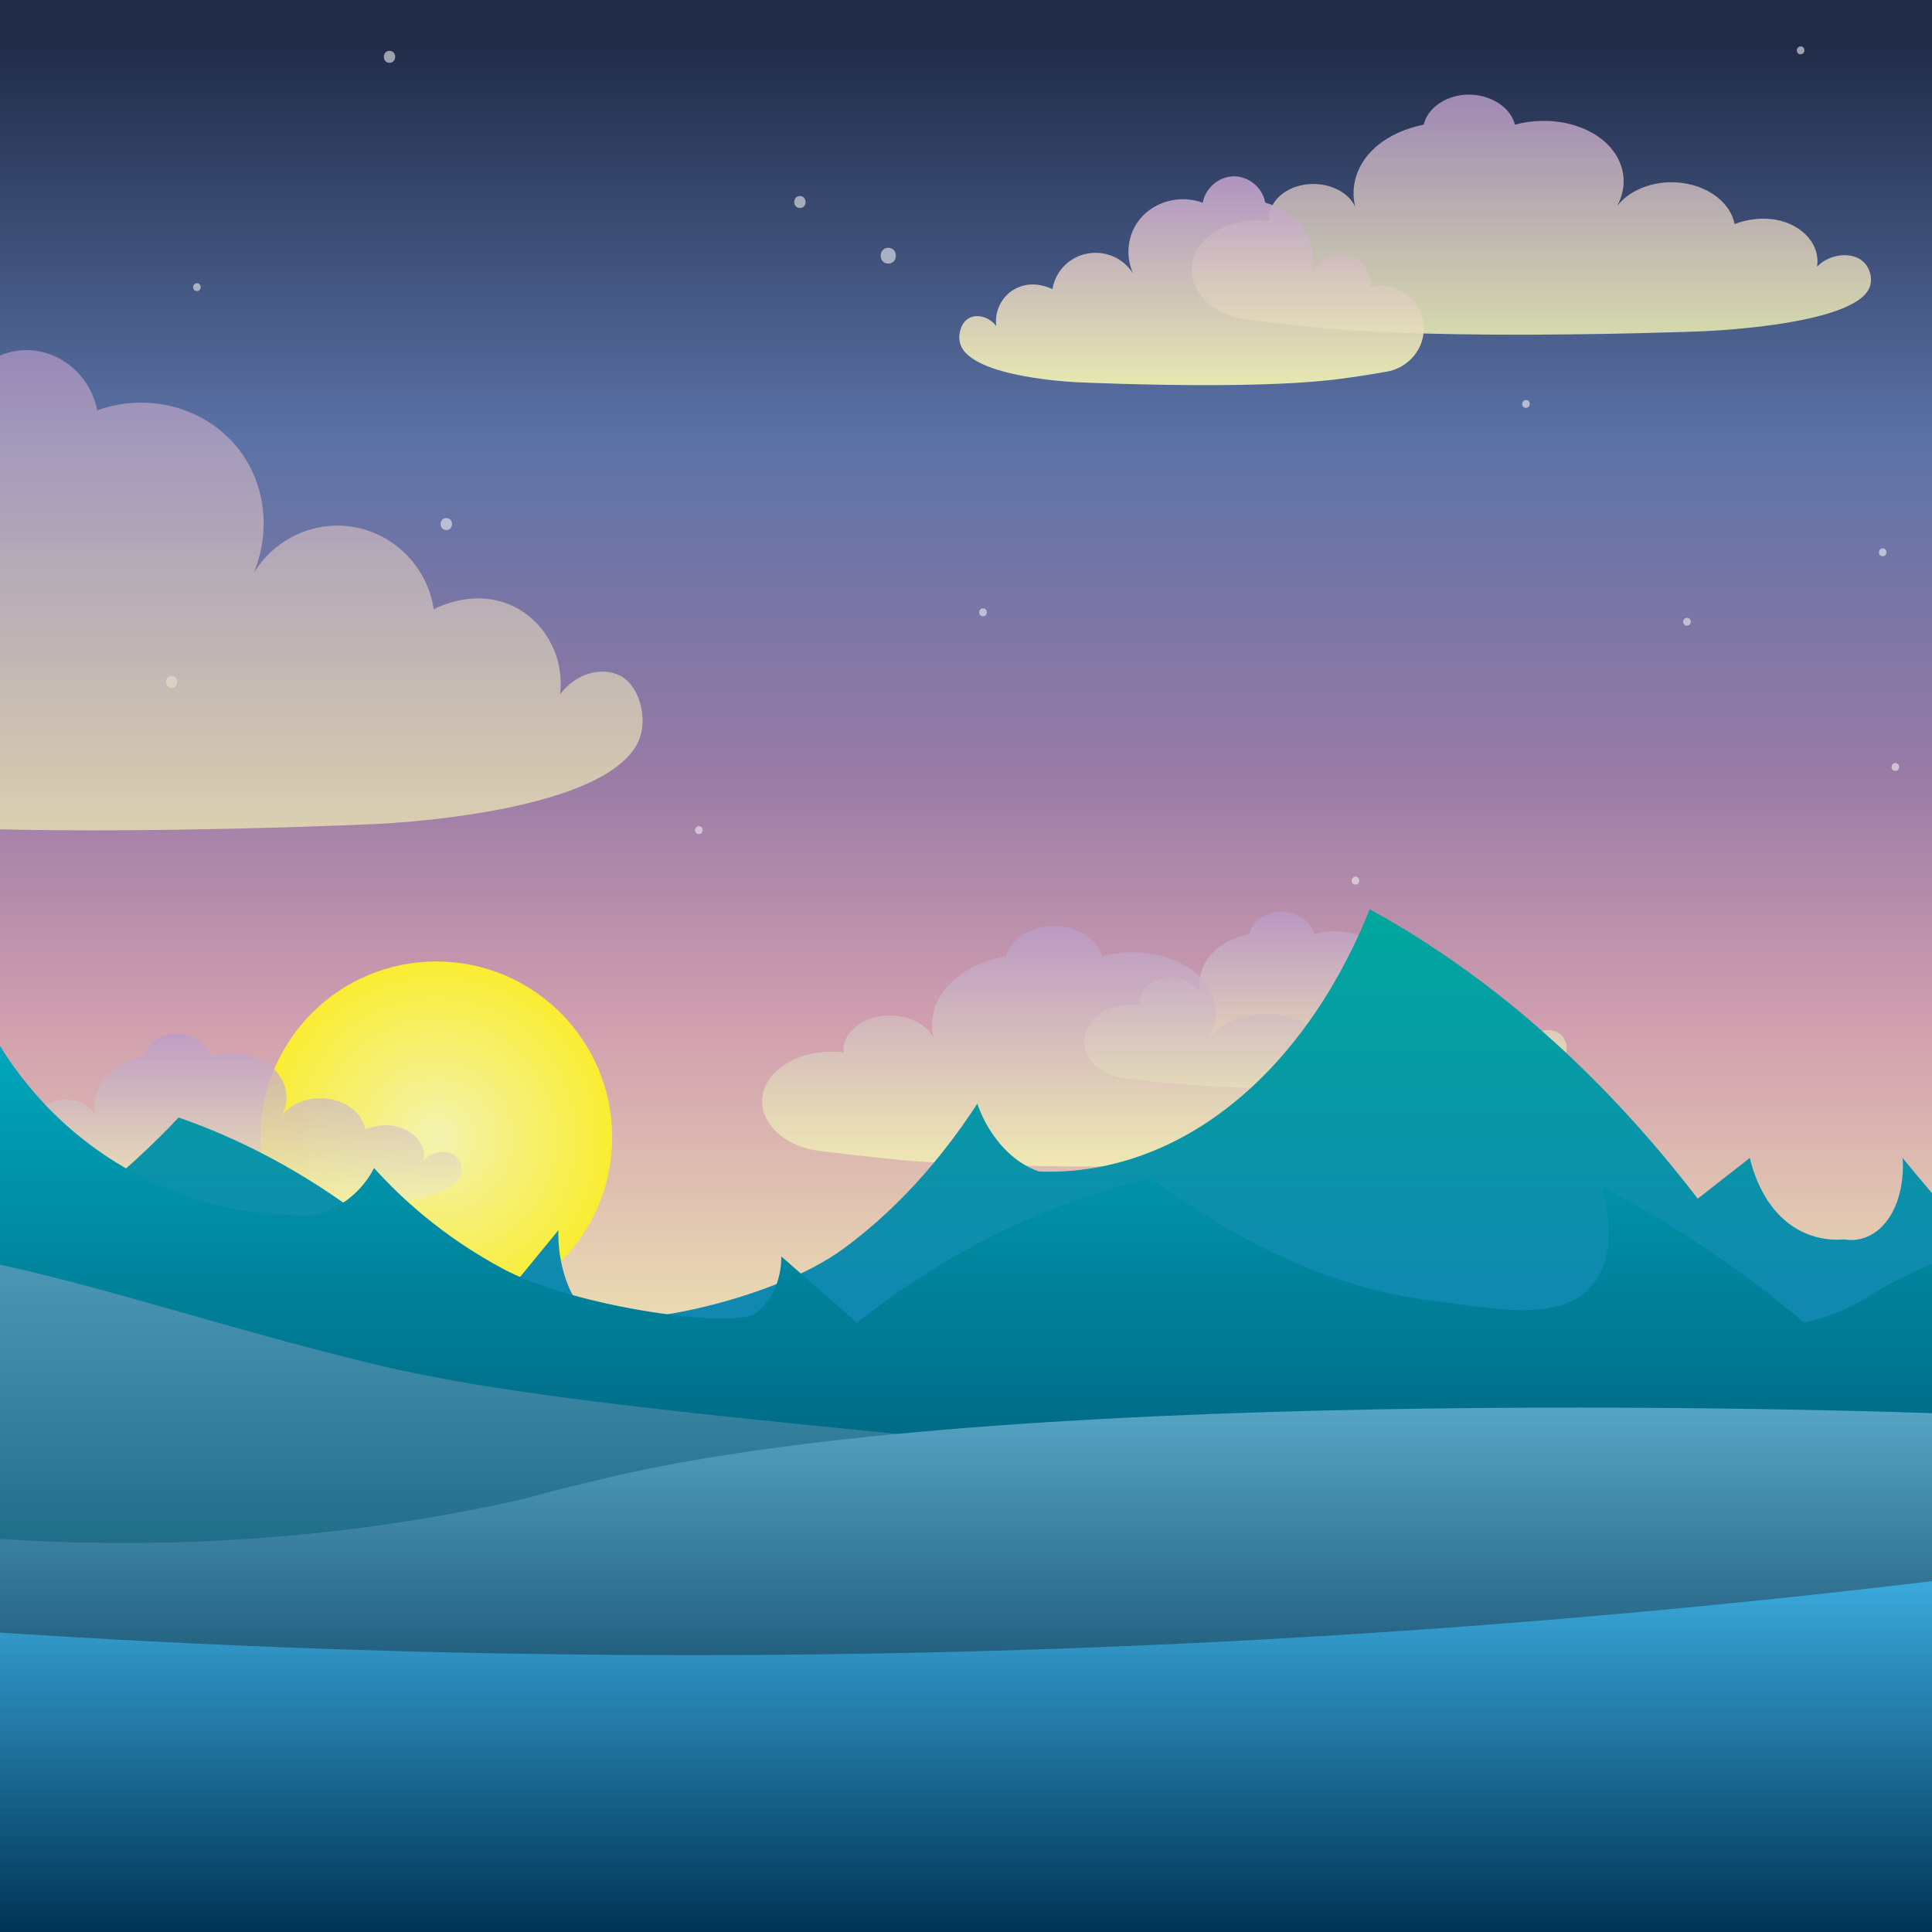 <?xml version="1.0" encoding="UTF-8" standalone="no"?>
<svg
   xmlns:dc="http://purl.org/dc/elements/1.1/"
   xmlns:cc="http://creativecommons.org/ns#"
   xmlns:rdf="http://www.w3.org/1999/02/22-rdf-syntax-ns#"
   xmlns:svg="http://www.w3.org/2000/svg"
   xmlns="http://www.w3.org/2000/svg"
   xmlns:sodipodi="http://sodipodi.sourceforge.net/DTD/sodipodi-0.dtd"
   xmlns:inkscape="http://www.inkscape.org/namespaces/inkscape"
   enable-background="new 0 0 792 612"
   version="1.1"
   viewBox="0 0 612 612"
   xml:space="preserve"
   id="svg152"
   sodipodi:docname="morning7h.svg"
   width="612"
   height="612"
   inkscape:version="1.0.2 (e86c870879, 2021-01-15)"><defs
   id="defs156" /><sodipodi:namedview
   pagecolor="#ffffff"
   bordercolor="#666666"
   borderopacity="1"
   objecttolerance="10"
   gridtolerance="10"
   guidetolerance="10"
   inkscape:pageopacity="0"
   inkscape:pageshadow="2"
   inkscape:window-width="1920"
   inkscape:window-height="1016"
   id="namedview154"
   showgrid="false"
   inkscape:zoom="1.3787945"
   inkscape:cx="201.82669"
   inkscape:cy="306"
   inkscape:window-x="0"
   inkscape:window-y="27"
   inkscape:window-maximized="1"
   inkscape:current-layer="svg152" />
<style
   type="text/css"
   id="style2">
	.st0{fill:url(#t);}
	.st1{opacity:0.59;}
	.st2{fill:#F1F2F2;}
	.st3{fill:url(#u);}
	.st4{opacity:0.68;fill:url(#v);}
	.st5{opacity:0.82;fill:url(#w);}
	.st6{opacity:0.92;fill:url(#x);}
	.st7{opacity:0.79;fill:url(#y);}
	.st8{opacity:0.79;fill:url(#z);}
	.st9{opacity:0.79;fill:url(#aa);}
	.st10{opacity:0.79;fill:url(#ab);}
	.st11{fill:url(#o);}
	.st12{fill:url(#p);}
	.st13{fill:url(#q);}
	.st14{fill:url(#r);}
	.st15{fill:url(#s);}
	.st16{fill:url(#SVGID_15_);}
	.st17{fill:url(#SVGID_16_);}
	.st18{opacity:0.68;fill:url(#SVGID_17_);}
	.st19{opacity:0.82;fill:url(#SVGID_18_);}
	.st20{opacity:0.92;fill:url(#SVGID_19_);}
	.st21{opacity:0.79;fill:url(#SVGID_20_);}
	.st22{opacity:0.79;fill:url(#SVGID_21_);}
	.st23{opacity:0.79;fill:url(#SVGID_22_);}
	.st24{opacity:0.79;fill:url(#SVGID_23_);}
	.st25{fill:url(#SVGID_24_);}
	.st26{fill:url(#SVGID_25_);}
	.st27{fill:url(#SVGID_26_);}
	.st28{fill:url(#SVGID_27_);}
	.st29{fill:url(#SVGID_28_);}
	.st30{fill:url(#SVGID_29_);}
	.st31{fill:url(#SVGID_30_);}
	.st32{opacity:0.68;fill:url(#SVGID_31_);}
	.st33{opacity:0.82;fill:url(#SVGID_32_);}
	.st34{opacity:0.92;fill:url(#SVGID_33_);}
	.st35{opacity:0.79;fill:url(#SVGID_34_);}
	.st36{opacity:0.79;fill:url(#SVGID_35_);}
	.st37{opacity:0.79;fill:url(#SVGID_36_);}
	.st38{opacity:0.79;fill:url(#SVGID_37_);}
	.st39{fill:url(#SVGID_38_);}
	.st40{fill:url(#SVGID_39_);}
	.st41{fill:url(#SVGID_40_);}
	.st42{fill:url(#SVGID_41_);}
	.st43{fill:url(#SVGID_42_);}
	.st44{fill:url(#SVGID_43_);}
	.st45{fill:url(#SVGID_44_);}
	.st46{opacity:0.68;fill:url(#SVGID_45_);}
	.st47{opacity:0.82;fill:url(#SVGID_46_);}
	.st48{opacity:0.92;fill:url(#SVGID_47_);}
	.st49{opacity:0.79;fill:url(#SVGID_48_);}
	.st50{opacity:0.79;fill:url(#SVGID_49_);}
	.st51{opacity:0.79;fill:url(#SVGID_50_);}
	.st52{opacity:0.79;fill:url(#SVGID_51_);}
	.st53{fill:url(#SVGID_52_);}
	.st54{fill:url(#SVGID_53_);}
	.st55{fill:url(#SVGID_54_);}
	.st56{fill:url(#SVGID_55_);}
	.st57{fill:url(#SVGID_56_);}
	.st58{fill:url(#SVGID_57_);}
	.st59{fill:url(#SVGID_58_);}
	.st60{opacity:0.68;fill:url(#SVGID_59_);}
	.st61{opacity:0.82;fill:url(#SVGID_60_);}
	.st62{opacity:0.92;fill:url(#SVGID_61_);}
	.st63{opacity:0.79;fill:url(#SVGID_62_);}
	.st64{opacity:0.79;fill:url(#SVGID_63_);}
	.st65{opacity:0.79;fill:url(#SVGID_64_);}
	.st66{opacity:0.79;fill:url(#SVGID_65_);}
	.st67{fill:url(#SVGID_66_);}
	.st68{fill:url(#SVGID_67_);}
	.st69{fill:url(#SVGID_68_);}
	.st70{fill:url(#SVGID_69_);}
	.st71{fill:url(#SVGID_70_);}
</style>
		<linearGradient
   id="t"
   x1="396"
   x2="396"
   y1="-9.0948999e-13"
   y2="456"
   gradientUnits="userSpaceOnUse"
   gradientTransform="translate(-178.616)">
			<stop
   stop-color="#202B48"
   offset=".028"
   id="stop4" />
			<stop
   stop-color="#5B72A6"
   offset=".305"
   id="stop6" />
			<stop
   stop-color="#977AA6"
   offset=".531"
   id="stop8" />
			<stop
   stop-color="#D19EAF"
   offset=".71"
   id="stop10" />
			<stop
   stop-color="#F4F3B4"
   offset=".995"
   id="stop12" />
		</linearGradient>
		<rect
   class="st0"
   width="792"
   height="456"
   id="rect15"
   x="-178.616"
   y="0"
   style="fill:url(#t)" />
		<g
   class="st1"
   id="g59"
   transform="translate(-178.616)">
					<path
   class="st2"
   d="m 302,19.9 c 2.4,0 2.4,-3.8 0,-3.8 -2.4,0 -2.4,3.8 0,3.8 z"
   id="path17" />
					<path
   class="st2"
   d="m 460,83.5 c 3.2,0 3.2,-5 0,-5 -3.2,0 -3.2,5 0,5 z"
   id="path19" />
					<path
   class="st2"
   d="m 172,50.2 c 1.6,0 1.6,-2.5 0,-2.5 -1.6,0.1 -1.6,2.5 0,2.5 z"
   id="path21" />
					<path
   class="st2"
   d="m 241,92.2 c 1.6,0 1.6,-2.5 0,-2.5 -1.6,0.1 -1.6,2.5 0,2.5 z"
   id="path23" />
					<path
   class="st2"
   d="m 400,264.2 c 1.6,0 1.6,-2.5 0,-2.5 -1.6,0.1 -1.6,2.5 0,2.5 z"
   id="path25" />
					<path
   class="st2"
   d="m 490,195.2 c 1.6,0 1.6,-2.5 0,-2.5 -1.6,0.1 -1.6,2.5 0,2.5 z"
   id="path27" />
					<path
   class="st2"
   d="m 608,280.2 c 1.6,0 1.6,-2.5 0,-2.5 -1.6,0.1 -1.6,2.5 0,2.5 z"
   id="path29" />
					<path
   class="st2"
   d="m 713,198.2 c 1.6,0 1.6,-2.5 0,-2.5 -1.6,0.1 -1.6,2.5 0,2.5 z"
   id="path31" />
					<path
   class="st2"
   d="m 775,176.2 c 1.6,0 1.6,-2.5 0,-2.5 -1.6,0.1 -1.6,2.5 0,2.5 z"
   id="path33" />
					<path
   class="st2"
   d="m 779,244.2 c 1.6,0 1.6,-2.5 0,-2.5 -1.6,0.1 -1.6,2.5 0,2.5 z"
   id="path35" />
					<path
   class="st2"
   d="m 662,129.2 c 1.6,0 1.6,-2.5 0,-2.5 -1.6,0.1 -1.6,2.5 0,2.5 z"
   id="path37" />
					<path
   class="st2"
   d="m 749,17.2 c 1.6,0 1.6,-2.5 0,-2.5 -1.6,0.1 -1.6,2.5 0,2.5 z"
   id="path39" />
					<path
   class="st2"
   d="m 38,280.2 c 1.6,0 1.6,-2.5 0,-2.5 -1.6,0.1 -1.6,2.5 0,2.5 z"
   id="path41" />
					<path
   class="st2"
   d="m 17,141.2 c 1.6,0 1.6,-2.5 0,-2.5 -1.6,0.1 -1.6,2.5 0,2.5 z"
   id="path43" />
					<path
   class="st2"
   d="m 106,64.2 c 1.6,0 1.6,-2.5 0,-2.5 -1.6,0.1 -1.6,2.5 0,2.5 z"
   id="path45" />
					<path
   class="st2"
   d="m 51,38.9 c 2.4,0 2.4,-3.8 0,-3.8 -2.4,0 -2.4,3.8 0,3.8 z"
   id="path47" />
					<path
   class="st2"
   d="m 77,101.9 c 2.4,0 2.4,-3.8 0,-3.8 -2.4,0 -2.4,3.8 0,3.8 z"
   id="path49" />
					<path
   class="st2"
   d="m 432,65.9 c 2.4,0 2.4,-3.8 0,-3.8 -2.4,0 -2.4,3.8 0,3.8 z"
   id="path51" />
					<path
   class="st2"
   d="m 320,167.9 c 2.4,0 2.4,-3.8 0,-3.8 -2.4,0 -2.4,3.8 0,3.8 z"
   id="path53" />
					<path
   class="st2"
   d="m 138,305.9 c 2.4,0 2.4,-3.8 0,-3.8 -2.4,0 -2.4,3.8 0,3.8 z"
   id="path55" />
					<path
   class="st2"
   d="m 233,217.9 c 2.4,0 2.4,-3.8 0,-3.8 -2.4,0 -2.4,3.8 0,3.8 z"
   id="path57" />
		</g>
		<radialGradient
   id="u"
   cx="364.35"
   cy="411.29"
   r="55.708"
   gradientUnits="userSpaceOnUse"
   gradientTransform="translate(-226.076,-51.034)">
			<stop
   stop-color="#F4F3B0"
   offset=".01"
   id="stop61" />
			<stop
   stop-color="#F9ED32"
   offset="1"
   id="stop63" />
		</radialGradient>
		<circle
   class="st3"
   cx="138.224"
   cy="360.266"
   r="55.7"
   id="circle66"
   style="fill:url(#u)" />
		<linearGradient
   id="v"
   x1="217.2"
   x2="217.2"
   y1="110.9"
   y2="263.03"
   gradientUnits="userSpaceOnUse"
   gradientTransform="translate(-178.616)">
			<stop
   stop-color="#BA9BC9"
   offset="0"
   id="stop68" />
			<stop
   stop-color="#F4F3B4"
   offset=".995"
   id="stop70" />
		</linearGradient>
		<path
   class="st4"
   d="m -101.616,253 c -16.7,-3.9 -27.4,-20.3 -24.2,-36.8 3.2,-16.9 20,-28.4 37.2,-25.2 -1,-10.9 6.4,-20.8 17,-23 10.5,-2.2 21.1,3.8 24.6,14 -0.6,-3 -3.3,-18.2 6.4,-33 9.4,-14.5 23.9,-18.3 27,-19 1.9,-10.3 10.2,-18.1 20,-19 11.2,-1.1 22.1,7 24.4,19 16.3,-5.9 34.3,-0.9 44.6,12 8.7,11 10.5,26.1 5,39.5 6.7,-11 19.5,-16.8 32,-14.5 12.9,2.4 23.1,12.9 25,26 0.6,-0.3 14,-7.6 27,0 9.2,5.4 14.4,16.1 13,27 4.9,-6.7 13.2,-8.9 19,-6 5.9,3 8.4,12.3 6.6,18.8 -7.2,25.2 -83.6,28.2 -83.6,28.2 0,0 -48.4,2.3 -99,2 -47.8,-0.3 -71.7,-2.8 -82,-4 -16.5,-1.9 -30.3,-4.2 -40,-6 z"
   id="path73"
   style="fill:url(#v)" />
		<linearGradient
   id="w"
   x1="663.58"
   x2="663.58"
   y1="29.904"
   y2="105.97"
   gradientUnits="userSpaceOnUse"
   gradientTransform="translate(-178.616)">
			<stop
   stop-color="#BA9BC9"
   offset="0"
   id="stop75" />
			<stop
   stop-color="#F4F3B4"
   offset=".995"
   id="stop77" />
		</linearGradient>
		<path
   class="st5"
   d="m 393.584,101 c -10.9,-1.9 -17.8,-10.2 -15.8,-18.4 2.1,-8.5 13,-14.2 24.3,-12.6 -0.6,-5.4 4.2,-10.4 11.1,-11.5 6.8,-1.1 13.8,1.9 16.1,7 -0.4,-1.5 -2.1,-9.1 4.1,-16.5 6.1,-7.2 15.6,-9.1 17.6,-9.5 1.2,-5.2 6.7,-9 13,-9.5 7.3,-0.5 14.4,3.5 15.9,9.5 10.6,-2.9 22.4,-0.5 29.1,6 5.7,5.5 6.9,13.1 3.3,19.7 4.3,-5.5 12.7,-8.4 20.9,-7.2 8.4,1.2 15,6.4 16.3,13 0.4,-0.2 9.1,-3.8 17.6,0 6,2.7 9.4,8 8.5,13.5 3.2,-3.4 8.6,-4.5 12.4,-3 3.9,1.5 5.5,6.1 4.3,9.4 -4.7,12.6 -54.5,14.1 -54.5,14.1 0,0 -31.6,1.2 -64.6,1 -31.2,-0.2 -46.8,-1.4 -53.5,-2 -10.8,-1 -19.8,-2.1 -26.1,-3 z"
   id="path80"
   style="fill:url(#w)" />
			<linearGradient
   id="x"
   x1="267.39"
   x2="267.39"
   y1="55.904"
   y2="122"
   gradientTransform="matrix(-1.14,0,0,1,682.294,0)"
   gradientUnits="userSpaceOnUse">
			<stop
   stop-color="#BA9BC9"
   offset="0"
   id="stop82" />
			<stop
   stop-color="#F4F3B4"
   offset=".995"
   id="stop84" />
		</linearGradient>
		<path
   class="st6"
   d="m 439.984,117.6 c 7.4,-1.7 12.2,-8.8 10.8,-16 -1.4,-7.4 -8.9,-12.3 -16.6,-10.9 0.4,-4.7 -2.9,-9 -7.6,-10 -4.7,-0.9 -9.4,1.7 -11,6.1 0.3,-1.3 1.5,-7.9 -2.8,-14.3 -4.2,-6.3 -10.7,-7.9 -12,-8.3 -0.8,-4.5 -4.6,-7.8 -8.9,-8.3 -5,-0.5 -9.9,3.1 -10.9,8.3 -7.3,-2.6 -15.3,-0.4 -19.9,5.2 -3.9,4.8 -4.7,11.4 -2.2,17.2 -3,-4.8 -8.7,-7.3 -14.3,-6.3 -5.8,1 -10.3,5.6 -11.2,11.3 -0.3,-0.1 -6.2,-3.3 -12,0 -4.1,2.3 -6.4,7 -5.8,11.7 -2.2,-2.9 -5.9,-3.9 -8.5,-2.6 -2.6,1.3 -3.8,5.3 -2.9,8.2 3.2,10.9 37.3,12.2 37.3,12.2 0,0 21.6,1 44.2,0.9 21.3,-0.1 32,-1.2 36.6,-1.7 7.2,-0.9 13.3,-1.9 17.7,-2.7 z"
   id="path87"
   style="fill:url(#x)" />
		<linearGradient
   id="y"
   x1="248.47"
   x2="248.47"
   y1="327.57"
   y2="383.6"
   gradientUnits="userSpaceOnUse"
   gradientTransform="translate(-178.616)">
			<stop
   stop-color="#BA9BC9"
   offset="0"
   id="stop89" />
			<stop
   stop-color="#F4F3B4"
   offset=".995"
   id="stop91" />
		</linearGradient>
		<path
   class="st7"
   d="m 4.884,379.9 c -7.7,-1.4 -12.7,-7.5 -11.2,-13.6 1.5,-6.2 9.3,-10.5 17.3,-9.3 -0.5,-4 3,-7.7 7.9,-8.5 4.9,-0.8 9.8,1.4 11.4,5.2 -0.3,-1.1 -1.5,-6.7 2.9,-12.2 4.4,-5.3 11.1,-6.7 12.5,-7 0.9,-3.8 4.7,-6.7 9.3,-7 5.2,-0.4 10.2,2.6 11.3,7 7.6,-2.2 15.9,-0.3 20.7,4.4 4,4 4.9,9.6 2.3,14.5 3.1,-4.1 9,-6.2 14.8,-5.3 6,0.9 10.7,4.7 11.6,9.6 0.3,-0.1 6.5,-2.8 12.5,0 4.3,2 6.7,5.9 6,9.9 2.3,-2.5 6.1,-3.3 8.8,-2.2 2.7,1.1 3.9,4.5 3,6.9 -3.3,9.3 -38.7,10.4 -38.7,10.4 0,0 -22.5,0.9 -45.9,0.7 -22.2,-0.1 -33.3,-1 -38,-1.5 -7.6,-0.5 -14,-1.3 -18.5,-2 z"
   id="path94"
   style="fill:url(#y)" />
		<linearGradient
   id="z"
   x1="77"
   x2="77"
   y1="299.93"
   y2="355.96"
   gradientUnits="userSpaceOnUse"
   gradientTransform="translate(-178.616)">
			<stop
   stop-color="#BA9BC9"
   offset="0"
   id="stop96" />
			<stop
   stop-color="#F4F3B4"
   offset=".995"
   id="stop98" />
		</linearGradient>
		<path
   class="st8"
   d="m -166.616,352.3 c -7.7,-1.4 -12.7,-7.5 -11.2,-13.6 1.5,-6.2 9.3,-10.5 17.3,-9.3 -0.5,-4 3,-7.7 7.9,-8.5 4.9,-0.8 9.8,1.4 11.4,5.2 -0.3,-1.1 -1.5,-6.7 2.9,-12.2 4.4,-5.3 11.1,-6.7 12.5,-7 0.9,-3.8 4.7,-6.7 9.3,-7 5.2,-0.4 10.2,2.6 11.3,7 7.6,-2.2 15.9,-0.3 20.7,4.4 4,4 4.9,9.6 2.3,14.5 3.1,-4.1 9,-6.2 14.8,-5.3 6,0.9 10.7,4.7 11.6,9.6 0.3,-0.1 6.5,-2.8 12.5,0 4.3,2 6.7,5.9 6,9.9 2.3,-2.5 6.1,-3.3 8.8,-2.2 2.7,1.1 3.9,4.5 3,6.9 -3.3,9.3 -38.7,10.4 -38.7,10.4 0,0 -22.5,0.9 -45.9,0.7 -22.2,-0.1 -33.3,-1 -38,-1.5 -7.6,-0.5 -14,-1.4 -18.5,-2 z"
   id="path101"
   style="fill:url(#z)" />
		<linearGradient
   id="aa"
   x1="598.53"
   x2="598.53"
   y1="288.97"
   y2="345"
   gradientUnits="userSpaceOnUse"
   gradientTransform="translate(-178.616)">
			<stop
   stop-color="#BA9BC9"
   offset="0"
   id="stop103" />
			<stop
   stop-color="#F4F3B4"
   offset=".995"
   id="stop105" />
		</linearGradient>
		<path
   class="st9"
   d="m 354.884,341.3 c -7.7,-1.4 -12.7,-7.5 -11.2,-13.6 1.5,-6.2 9.3,-10.5 17.3,-9.3 -0.5,-4 3,-7.7 7.9,-8.5 4.9,-0.8 9.8,1.4 11.4,5.2 -0.3,-1.1 -1.5,-6.7 2.9,-12.2 4.4,-5.3 11.1,-6.7 12.5,-7 0.9,-3.8 4.7,-6.7 9.3,-7 5.2,-0.4 10.2,2.6 11.3,7 7.6,-2.2 15.9,-0.3 20.7,4.4 4,4 4.9,9.6 2.3,14.5 3.1,-4.1 9,-6.2 14.8,-5.3 6,0.9 10.7,4.7 11.6,9.6 0.3,-0.1 6.5,-2.8 12.5,0 4.3,2 6.7,5.9 6,9.9 2.3,-2.5 6.1,-3.3 8.8,-2.2 2.7,1.1 3.9,4.5 3,6.9 -3.3,9.3 -38.7,10.4 -38.7,10.4 0,0 -22.5,0.9 -45.9,0.7 -22.2,-0.1 -33.3,-1 -38,-1.5 -7.6,-0.5 -13.9,-1.3 -18.5,-2 z"
   id="path108"
   style="fill:url(#aa)" />
		<linearGradient
   id="ab"
   x1="532.94"
   x2="532.94"
   y1="293.32"
   y2="369.39"
   gradientUnits="userSpaceOnUse"
   gradientTransform="translate(-178.616)">
			<stop
   stop-color="#BA9BC9"
   offset="0"
   id="stop110" />
			<stop
   stop-color="#F4F3B4"
   offset=".995"
   id="stop112" />
		</linearGradient>
		<path
   class="st10"
   d="m 258.384,364.4 c -11.4,-1.9 -18.7,-10.2 -16.6,-18.4 2.2,-8.5 13.7,-14.2 25.5,-12.6 -0.7,-5.4 4.4,-10.4 11.6,-11.5 7.2,-1.1 14.4,1.9 16.9,7 -0.4,-1.5 -2.2,-9.1 4.4,-16.5 6.4,-7.2 16.4,-9.1 18.5,-9.5 1.3,-5.2 7,-9 13.7,-9.5 7.7,-0.5 15.1,3.5 16.7,9.5 11.2,-2.9 23.5,-0.5 30.5,6 5.9,5.5 7.2,13.1 3.4,19.8 4.6,-5.5 13.3,-8.4 21.9,-7.2 8.9,1.2 15.8,6.4 17.1,13 0.4,-0.2 9.6,-3.8 18.5,0 6.3,2.7 9.8,8 8.9,13.5 3.4,-3.4 9.1,-4.5 13,-3 4.1,1.5 5.8,6.1 4.5,9.4 -4.9,12.6 -57.1,14.1 -57.2,14.1 0,0 -33.1,1.2 -67.7,1 -32.7,-0.2 -49.1,-1.4 -56.1,-2 -11.4,-1.1 -20.8,-2.2 -27.5,-3.1 z"
   id="path115"
   style="fill:url(#ab)" />
			<linearGradient
   id="o"
   x1="399.86"
   x2="399.86"
   y1="288"
   y2="488.37"
   gradientTransform="matrix(-1,0,0,1,617.244,0)"
   gradientUnits="userSpaceOnUse">
			<stop
   stop-color="#00A79D"
   offset=".01"
   id="stop117" />
			<stop
   stop-color="#1B75BC"
   offset="1"
   id="stop119" />
		</linearGradient>
		<path
   class="st11"
   d="m 613.384,379.6 c -3.6,-4.3 -7.2,-8.5 -10.7,-12.8 0.1,1 1,12.2 -5.1,20.1 -5.5,7.1 -12.4,5.9 -13.4,5.7 -2.1,0.2 -14.7,1.3 -23.7,-11.5 -3.5,-5 -5.3,-10.5 -6.2,-14.3 l -16.5,12.9 c -14.4,-18.8 -33.5,-40.3 -57.6,-60.2 -16.6,-13.6 -32.3,-23.8 -46.3,-31.5 -5,12.7 -18.5,42.4 -45.2,63 -25.4,19.6 -49.2,20.5 -59.6,20.1 -3.1,-1.1 -9.1,-3.9 -14.4,-11.5 -2.5,-3.5 -4.1,-7.1 -5.1,-10 -8.4,12.9 -22.1,31 -42.2,45.8 -24,17.8 -75.9,27.1 -82.3,20.1 -8.6,-9.6 -8.3,-24.2 -8.2,-25.8 -8.2,10 -16.5,20.1 -24.7,30.1 -11.7,-13.1 -27.4,-28.2 -47.3,-41.5 C 86.884,366.2 70.184,358.7 56.584,354 c -11.8,12.5 -48.1,48.7 -91.5,55.9 -19.7,3.3 -42.1,10.5 -52.4,-7.2 -8.1,-13.7 -5,-34.9 -3.1,-44.4 -15.9,11.6 -33,26.1 -50.4,44.4 -5.4,5.7 -10.6,11.5 -15.4,17.2 -5.9,-1.8 -22,-12.7 -22,-12.7 l -0.4,81.2 c 0,0 525.6,-2.8 792,-4.2"
   id="path122"
   style="fill:url(#o)" />
		<linearGradient
   id="p"
   x1="396"
   x2="396"
   y1="327"
   y2="466.99"
   gradientUnits="userSpaceOnUse"
   gradientTransform="translate(-178.616)">
			<stop
   stop-color="#00A9BD"
   offset="0"
   id="stop124" />
			<stop
   stop-color="#006582"
   offset="1"
   id="stop126" />
		</linearGradient>
		<path
   class="st12"
   d="m -178.616,392.3 c 4,-3.4 8,-6.9 12.1,-10.3 -0.1,0.7 -1,8.5 5,14 5.4,4.9 12.1,4.1 13,4 2.1,0.2 14.3,0.9 23,-8 3.4,-3.5 5.1,-7.3 6,-10 5.3,3 10.7,6 16,9 14,-13.2 32.6,-28.2 56,-42 16.1,-9.5 31.4,-16.6 45,-22 4.9,8.9 18,29.6 44,44 24.7,13.7 47.8,14.3 58,14 3,-0.8 8.9,-2.7 14,-8 2.4,-2.5 4,-5 5,-7 8.1,9 21.5,21.6 41,32 23.3,12.4 73.8,19 80,14 8.3,-6.7 8,-16.9 8,-18 l 24,21 c 11.4,-9.1 26.7,-19.7 46,-29 17.5,-8.5 33.7,-13.7 47,-17 11.5,8.7 46.8,34 89,39 19.2,2.3 40.9,7.4 51,-5 7.8,-9.6 4.8,-24.3 3,-31 15.5,8.1 32.1,18.2 49,31 5.3,4 10.3,8 15,12 5.8,-1.3 13.5,-3.7 21.4,-8.9 8.4,-5.5 20.5,-10.2 20.6,-10.4 V 467 l -792.1,-3"
   id="path129"
   style="fill:url(#p)" />
		<linearGradient
   id="q"
   x1="396"
   x2="396"
   y1="392.86"
   y2="555.38"
   gradientUnits="userSpaceOnUse"
   gradientTransform="translate(-178.616)">
			<stop
   stop-color="#509AB9"
   offset="0"
   id="stop131" />
			<stop
   stop-color="#004F68"
   offset="1"
   id="stop133" />
		</linearGradient>
		<path
   class="st13"
   d="m -178.116,418 c 19.2,-8.6 43.3,-17 71.5,-21.6 80.5,-13.2 135.5,14 225,35.7 42.3,10.2 100.2,15.8 216,27 123,11.9 279,20.6 279,20.6 v 38.4 c 0,0 -779.3,34.2 -792,37.4 0.5,-137.5 0,-0.1 0.5,-137.5 z"
   id="path136"
   style="fill:url(#q)" />
		<linearGradient
   id="r"
   x1="396.26"
   x2="396.26"
   y1="445.88"
   y2="578.61"
   gradientUnits="userSpaceOnUse"
   gradientTransform="translate(-178.616)">
			<stop
   stop-color="#56A4C4"
   offset="0"
   id="stop138" />
			<stop
   stop-color="#003151"
   offset="1"
   id="stop140" />
		</linearGradient>
		<path
   class="st14"
   d="m -178.116,452.9 c 69.9,20.9 191.2,53.6 334,24.1 15.1,-3.1 9.9,-2.6 37,-9 131.5,-31.1 420.5,-20.3 420.5,-20.3 0,0 0,96.5 0,95.8 0,-0.7 -537.3,103.9 -790.3,-44.6 -1.6,-33.2 -0.2,-3.2 -1,-39.9 -0.1,-1.8 -0.1,-3.9 -0.2,-6.1 z"
   id="path143"
   style="fill:url(#r)" />
		<linearGradient
   id="s"
   x1="396.5"
   x2="396.5"
   y1="500.7"
   y2="612.05"
   gradientUnits="userSpaceOnUse"
   gradientTransform="translate(-178.616)">
			<stop
   stop-color="#3BA9DC"
   offset="0"
   id="stop145" />
			<stop
   stop-color="#003455"
   offset="1"
   id="stop147" />
		</linearGradient>
		<path
   class="st15"
   d="m 613.384,500.7 c -116.6,14 -248.1,23.5 -392.2,23.6 -146.7,0.1 -280.5,-9.4 -398.8,-23.6 v 111.4 h 791 z"
   id="path150"
   style="fill:url(#s)" />
</svg>
